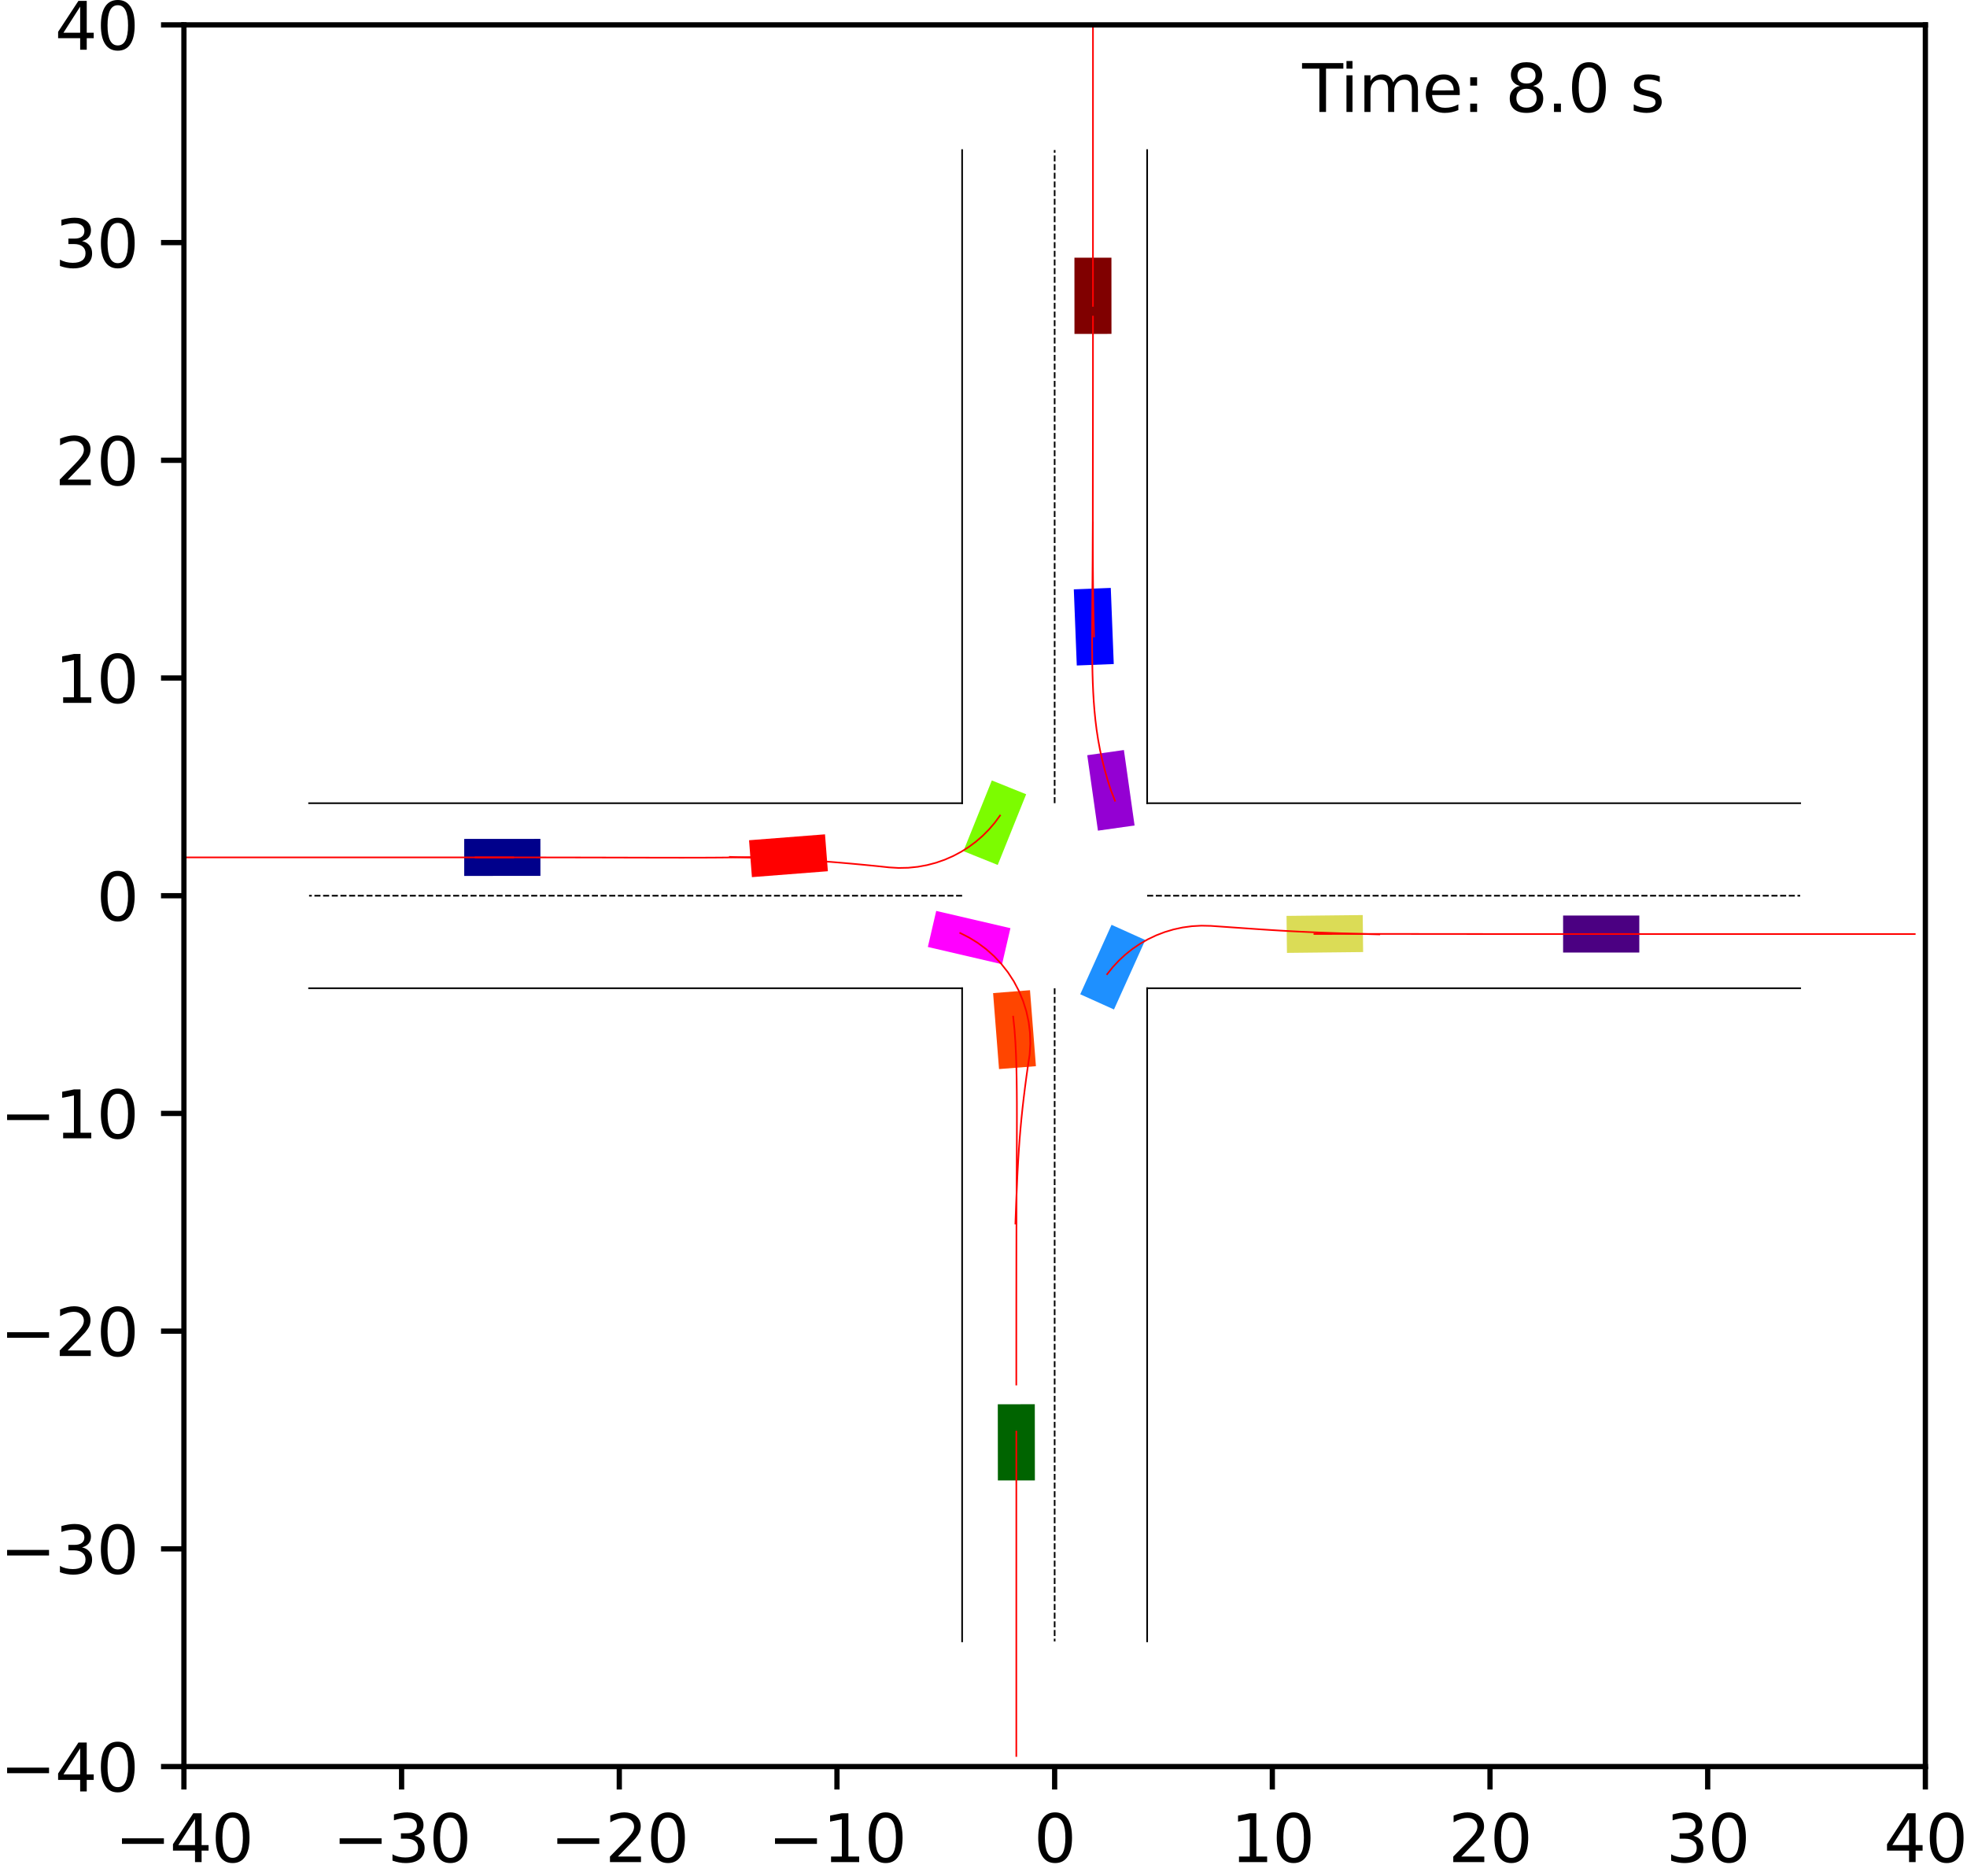 <?xml version="1.0" encoding="utf-8" standalone="no"?>
<!DOCTYPE svg PUBLIC "-//W3C//DTD SVG 1.1//EN"
  "http://www.w3.org/Graphics/SVG/1.1/DTD/svg11.dtd">
<svg xmlns:xlink="http://www.w3.org/1999/xlink" width="300.579pt" height="286.589pt" viewBox="0 0 300.579 286.589" xmlns="http://www.w3.org/2000/svg" version="1.1">
 <defs>
  <style type="text/css">*{stroke-linejoin: round; stroke-linecap: butt}</style>
 </defs>
 <g id="figure_1">
  <g id="patch_1">
   <path d="M 0 286.589 
L 300.579 286.589 
L 300.579 0 
L 0 0 
z
" style="fill: #ffffff"/>
  </g>
  <g id="axes_1">
   <g id="patch_2">
    <path d="M 28.105 269.911 
L 294.217 269.911 
L 294.217 3.799 
L 28.105 3.799 
z
" style="fill: #ffffff"/>
   </g>
   <g id="patch_3">
    <path d="M 82.578 128.17 
L 70.935 128.179 
L 70.939 133.833 
L 82.582 133.825 
z
" clip-path="url(#p4b420044cd)" style="fill: #00008b"/>
   </g>
   <g id="patch_4">
    <path d="M 169.845 51.014 
L 169.839 39.372 
L 164.184 39.375 
L 164.19 51.017 
z
" clip-path="url(#p4b420044cd)" style="fill: #800000"/>
   </g>
   <g id="patch_5">
    <path d="M 152.474 214.557 
L 152.486 226.199 
L 158.141 226.193 
L 158.129 214.551 
z
" clip-path="url(#p4b420044cd)" style="fill: #006400"/>
   </g>
   <g id="patch_6">
    <path d="M 238.859 145.538 
L 250.502 145.538 
L 250.502 139.883 
L 238.859 139.883 
z
" clip-path="url(#p4b420044cd)" style="fill: #4b0082"/>
   </g>
   <g id="patch_7">
    <path d="M 170.195 101.459 
L 169.739 89.826 
L 164.089 90.047 
L 164.544 101.68 
z
" clip-path="url(#p4b420044cd)" style="fill: #0000ff"/>
   </g>
   <g id="patch_8">
    <path d="M 126.069 127.476 
L 114.462 128.38 
L 114.901 134.018 
L 126.509 133.113 
z
" clip-path="url(#p4b420044cd)" style="fill: #ff0000"/>
   </g>
   <g id="patch_9">
    <path d="M 196.659 145.592 
L 208.301 145.464 
L 208.239 139.81 
L 196.597 139.938 
z
" clip-path="url(#p4b420044cd)" style="fill: #dbdc56"/>
   </g>
   <g id="patch_10">
    <path d="M 173.376 126.123 
L 171.744 114.596 
L 166.145 115.389 
L 167.777 126.916 
z
" clip-path="url(#p4b420044cd)" style="fill: #9400d3"/>
   </g>
   <g id="patch_11">
    <path d="M 170.228 154.238 
L 175.013 143.625 
L 169.857 141.301 
L 165.072 151.914 
z
" clip-path="url(#p4b420044cd)" style="fill: #1e90ff"/>
   </g>
   <g id="patch_12">
    <path d="M 151.755 151.735 
L 152.663 163.342 
L 158.301 162.901 
L 157.393 151.294 
z
" clip-path="url(#p4b420044cd)" style="fill: #ff4500"/>
   </g>
   <g id="patch_13">
    <path d="M 151.563 119.244 
L 147.218 130.045 
L 152.464 132.156 
L 156.809 121.355 
z
" clip-path="url(#p4b420044cd)" style="fill: #7cfc00"/>
   </g>
   <g id="patch_14">
    <path d="M 141.784 144.687 
L 153.124 147.324 
L 154.405 141.816 
L 143.065 139.179 
z
" clip-path="url(#p4b420044cd)" style="fill: #ff00ff"/>
   </g>
   <g id="matplotlib.axis_1">
    <g id="xtick_1">
     <g id="line2d_1">
      <defs>
       <path id="m8ceb5cef1a" d="M 0 0 
L 0 3.5 
" style="stroke: #000000; stroke-width: 0.8"/>
      </defs>
      <g>
       <use xlink:href="#m8ceb5cef1a" x="28.105" y="269.911" style="stroke: #000000; stroke-width: 0.8"/>
      </g>
     </g>
     <g id="text_1">
      <!-- −40 -->
      <g transform="translate(17.552 284.51) scale(0.1 -0.1)">
       <defs>
        <path id="DejaVuSans-2212" d="M 678 2272 
L 4684 2272 
L 4684 1741 
L 678 1741 
L 678 2272 
z
" transform="scale(0.016)"/>
        <path id="DejaVuSans-34" d="M 2419 4116 
L 825 1625 
L 2419 1625 
L 2419 4116 
z
M 2253 4666 
L 3047 4666 
L 3047 1625 
L 3713 1625 
L 3713 1100 
L 3047 1100 
L 3047 0 
L 2419 0 
L 2419 1100 
L 313 1100 
L 313 1709 
L 2253 4666 
z
" transform="scale(0.016)"/>
        <path id="DejaVuSans-30" d="M 2034 4250 
Q 1547 4250 1301 3770 
Q 1056 3291 1056 2328 
Q 1056 1369 1301 889 
Q 1547 409 2034 409 
Q 2525 409 2770 889 
Q 3016 1369 3016 2328 
Q 3016 3291 2770 3770 
Q 2525 4250 2034 4250 
z
M 2034 4750 
Q 2819 4750 3233 4129 
Q 3647 3509 3647 2328 
Q 3647 1150 3233 529 
Q 2819 -91 2034 -91 
Q 1250 -91 836 529 
Q 422 1150 422 2328 
Q 422 3509 836 4129 
Q 1250 4750 2034 4750 
z
" transform="scale(0.016)"/>
       </defs>
       <use xlink:href="#DejaVuSans-2212"/>
       <use xlink:href="#DejaVuSans-34" x="83.789"/>
       <use xlink:href="#DejaVuSans-30" x="147.412"/>
      </g>
     </g>
    </g>
    <g id="xtick_2">
     <g id="line2d_2">
      <g>
       <use xlink:href="#m8ceb5cef1a" x="61.369" y="269.911" style="stroke: #000000; stroke-width: 0.8"/>
      </g>
     </g>
     <g id="text_2">
      <!-- −30 -->
      <g transform="translate(50.816 284.51) scale(0.1 -0.1)">
       <defs>
        <path id="DejaVuSans-33" d="M 2597 2516 
Q 3050 2419 3304 2112 
Q 3559 1806 3559 1356 
Q 3559 666 3084 287 
Q 2609 -91 1734 -91 
Q 1441 -91 1130 -33 
Q 819 25 488 141 
L 488 750 
Q 750 597 1062 519 
Q 1375 441 1716 441 
Q 2309 441 2620 675 
Q 2931 909 2931 1356 
Q 2931 1769 2642 2001 
Q 2353 2234 1838 2234 
L 1294 2234 
L 1294 2753 
L 1863 2753 
Q 2328 2753 2575 2939 
Q 2822 3125 2822 3475 
Q 2822 3834 2567 4026 
Q 2313 4219 1838 4219 
Q 1578 4219 1281 4162 
Q 984 4106 628 3988 
L 628 4550 
Q 988 4650 1302 4700 
Q 1616 4750 1894 4750 
Q 2613 4750 3031 4423 
Q 3450 4097 3450 3541 
Q 3450 3153 3228 2886 
Q 3006 2619 2597 2516 
z
" transform="scale(0.016)"/>
       </defs>
       <use xlink:href="#DejaVuSans-2212"/>
       <use xlink:href="#DejaVuSans-33" x="83.789"/>
       <use xlink:href="#DejaVuSans-30" x="147.412"/>
      </g>
     </g>
    </g>
    <g id="xtick_3">
     <g id="line2d_3">
      <g>
       <use xlink:href="#m8ceb5cef1a" x="94.633" y="269.911" style="stroke: #000000; stroke-width: 0.8"/>
      </g>
     </g>
     <g id="text_3">
      <!-- −20 -->
      <g transform="translate(84.08 284.51) scale(0.1 -0.1)">
       <defs>
        <path id="DejaVuSans-32" d="M 1228 531 
L 3431 531 
L 3431 0 
L 469 0 
L 469 531 
Q 828 903 1448 1529 
Q 2069 2156 2228 2338 
Q 2531 2678 2651 2914 
Q 2772 3150 2772 3378 
Q 2772 3750 2511 3984 
Q 2250 4219 1831 4219 
Q 1534 4219 1204 4116 
Q 875 4013 500 3803 
L 500 4441 
Q 881 4594 1212 4672 
Q 1544 4750 1819 4750 
Q 2544 4750 2975 4387 
Q 3406 4025 3406 3419 
Q 3406 3131 3298 2873 
Q 3191 2616 2906 2266 
Q 2828 2175 2409 1742 
Q 1991 1309 1228 531 
z
" transform="scale(0.016)"/>
       </defs>
       <use xlink:href="#DejaVuSans-2212"/>
       <use xlink:href="#DejaVuSans-32" x="83.789"/>
       <use xlink:href="#DejaVuSans-30" x="147.412"/>
      </g>
     </g>
    </g>
    <g id="xtick_4">
     <g id="line2d_4">
      <g>
       <use xlink:href="#m8ceb5cef1a" x="127.897" y="269.911" style="stroke: #000000; stroke-width: 0.8"/>
      </g>
     </g>
     <g id="text_4">
      <!-- −10 -->
      <g transform="translate(117.344 284.51) scale(0.1 -0.1)">
       <defs>
        <path id="DejaVuSans-31" d="M 794 531 
L 1825 531 
L 1825 4091 
L 703 3866 
L 703 4441 
L 1819 4666 
L 2450 4666 
L 2450 531 
L 3481 531 
L 3481 0 
L 794 0 
L 794 531 
z
" transform="scale(0.016)"/>
       </defs>
       <use xlink:href="#DejaVuSans-2212"/>
       <use xlink:href="#DejaVuSans-31" x="83.789"/>
       <use xlink:href="#DejaVuSans-30" x="147.412"/>
      </g>
     </g>
    </g>
    <g id="xtick_5">
     <g id="line2d_5">
      <g>
       <use xlink:href="#m8ceb5cef1a" x="161.161" y="269.911" style="stroke: #000000; stroke-width: 0.8"/>
      </g>
     </g>
     <g id="text_5">
      <!-- 0 -->
      <g transform="translate(157.979 284.51) scale(0.1 -0.1)">
       <use xlink:href="#DejaVuSans-30"/>
      </g>
     </g>
    </g>
    <g id="xtick_6">
     <g id="line2d_6">
      <g>
       <use xlink:href="#m8ceb5cef1a" x="194.425" y="269.911" style="stroke: #000000; stroke-width: 0.8"/>
      </g>
     </g>
     <g id="text_6">
      <!-- 10 -->
      <g transform="translate(188.062 284.51) scale(0.1 -0.1)">
       <use xlink:href="#DejaVuSans-31"/>
       <use xlink:href="#DejaVuSans-30" x="63.623"/>
      </g>
     </g>
    </g>
    <g id="xtick_7">
     <g id="line2d_7">
      <g>
       <use xlink:href="#m8ceb5cef1a" x="227.689" y="269.911" style="stroke: #000000; stroke-width: 0.8"/>
      </g>
     </g>
     <g id="text_7">
      <!-- 20 -->
      <g transform="translate(221.326 284.51) scale(0.1 -0.1)">
       <use xlink:href="#DejaVuSans-32"/>
       <use xlink:href="#DejaVuSans-30" x="63.623"/>
      </g>
     </g>
    </g>
    <g id="xtick_8">
     <g id="line2d_8">
      <g>
       <use xlink:href="#m8ceb5cef1a" x="260.953" y="269.911" style="stroke: #000000; stroke-width: 0.8"/>
      </g>
     </g>
     <g id="text_8">
      <!-- 30 -->
      <g transform="translate(254.59 284.51) scale(0.1 -0.1)">
       <use xlink:href="#DejaVuSans-33"/>
       <use xlink:href="#DejaVuSans-30" x="63.623"/>
      </g>
     </g>
    </g>
    <g id="xtick_9">
     <g id="line2d_9">
      <g>
       <use xlink:href="#m8ceb5cef1a" x="294.217" y="269.911" style="stroke: #000000; stroke-width: 0.8"/>
      </g>
     </g>
     <g id="text_9">
      <!-- 40 -->
      <g transform="translate(287.854 284.51) scale(0.1 -0.1)">
       <use xlink:href="#DejaVuSans-34"/>
       <use xlink:href="#DejaVuSans-30" x="63.623"/>
      </g>
     </g>
    </g>
   </g>
   <g id="matplotlib.axis_2">
    <g id="ytick_1">
     <g id="line2d_10">
      <defs>
       <path id="m38584ba096" d="M 0 0 
L -3.5 0 
" style="stroke: #000000; stroke-width: 0.8"/>
      </defs>
      <g>
       <use xlink:href="#m38584ba096" x="28.105" y="269.911" style="stroke: #000000; stroke-width: 0.8"/>
      </g>
     </g>
     <g id="text_10">
      <!-- −40 -->
      <g transform="translate(0 273.71) scale(0.1 -0.1)">
       <use xlink:href="#DejaVuSans-2212"/>
       <use xlink:href="#DejaVuSans-34" x="83.789"/>
       <use xlink:href="#DejaVuSans-30" x="147.412"/>
      </g>
     </g>
    </g>
    <g id="ytick_2">
     <g id="line2d_11">
      <g>
       <use xlink:href="#m38584ba096" x="28.105" y="236.647" style="stroke: #000000; stroke-width: 0.8"/>
      </g>
     </g>
     <g id="text_11">
      <!-- −30 -->
      <g transform="translate(0 240.446) scale(0.1 -0.1)">
       <use xlink:href="#DejaVuSans-2212"/>
       <use xlink:href="#DejaVuSans-33" x="83.789"/>
       <use xlink:href="#DejaVuSans-30" x="147.412"/>
      </g>
     </g>
    </g>
    <g id="ytick_3">
     <g id="line2d_12">
      <g>
       <use xlink:href="#m38584ba096" x="28.105" y="203.383" style="stroke: #000000; stroke-width: 0.8"/>
      </g>
     </g>
     <g id="text_12">
      <!-- −20 -->
      <g transform="translate(0 207.182) scale(0.1 -0.1)">
       <use xlink:href="#DejaVuSans-2212"/>
       <use xlink:href="#DejaVuSans-32" x="83.789"/>
       <use xlink:href="#DejaVuSans-30" x="147.412"/>
      </g>
     </g>
    </g>
    <g id="ytick_4">
     <g id="line2d_13">
      <g>
       <use xlink:href="#m38584ba096" x="28.105" y="170.119" style="stroke: #000000; stroke-width: 0.8"/>
      </g>
     </g>
     <g id="text_13">
      <!-- −10 -->
      <g transform="translate(0 173.918) scale(0.1 -0.1)">
       <use xlink:href="#DejaVuSans-2212"/>
       <use xlink:href="#DejaVuSans-31" x="83.789"/>
       <use xlink:href="#DejaVuSans-30" x="147.412"/>
      </g>
     </g>
    </g>
    <g id="ytick_5">
     <g id="line2d_14">
      <g>
       <use xlink:href="#m38584ba096" x="28.105" y="136.855" style="stroke: #000000; stroke-width: 0.8"/>
      </g>
     </g>
     <g id="text_14">
      <!-- 0 -->
      <g transform="translate(14.742 140.654) scale(0.1 -0.1)">
       <use xlink:href="#DejaVuSans-30"/>
      </g>
     </g>
    </g>
    <g id="ytick_6">
     <g id="line2d_15">
      <g>
       <use xlink:href="#m38584ba096" x="28.105" y="103.591" style="stroke: #000000; stroke-width: 0.8"/>
      </g>
     </g>
     <g id="text_15">
      <!-- 10 -->
      <g transform="translate(8.38 107.39) scale(0.1 -0.1)">
       <use xlink:href="#DejaVuSans-31"/>
       <use xlink:href="#DejaVuSans-30" x="63.623"/>
      </g>
     </g>
    </g>
    <g id="ytick_7">
     <g id="line2d_16">
      <g>
       <use xlink:href="#m38584ba096" x="28.105" y="70.327" style="stroke: #000000; stroke-width: 0.8"/>
      </g>
     </g>
     <g id="text_16">
      <!-- 20 -->
      <g transform="translate(8.38 74.126) scale(0.1 -0.1)">
       <use xlink:href="#DejaVuSans-32"/>
       <use xlink:href="#DejaVuSans-30" x="63.623"/>
      </g>
     </g>
    </g>
    <g id="ytick_8">
     <g id="line2d_17">
      <g>
       <use xlink:href="#m38584ba096" x="28.105" y="37.063" style="stroke: #000000; stroke-width: 0.8"/>
      </g>
     </g>
     <g id="text_17">
      <!-- 30 -->
      <g transform="translate(8.38 40.862) scale(0.1 -0.1)">
       <use xlink:href="#DejaVuSans-33"/>
       <use xlink:href="#DejaVuSans-30" x="63.623"/>
      </g>
     </g>
    </g>
    <g id="ytick_9">
     <g id="line2d_18">
      <g>
       <use xlink:href="#m38584ba096" x="28.105" y="3.799" style="stroke: #000000; stroke-width: 0.8"/>
      </g>
     </g>
     <g id="text_18">
      <!-- 40 -->
      <g transform="translate(8.38 7.598) scale(0.1 -0.1)">
       <use xlink:href="#DejaVuSans-34"/>
       <use xlink:href="#DejaVuSans-30" x="63.623"/>
      </g>
     </g>
    </g>
   </g>
   <g id="line2d_19">
    <path d="M 175.298 250.784 
L 175.298 150.992 
" clip-path="url(#p4b420044cd)" style="fill: none; stroke: #000000; stroke-width: 0.25; stroke-linecap: square"/>
   </g>
   <g id="line2d_20">
    <path d="M 175.298 150.992 
L 275.09 150.992 
" clip-path="url(#p4b420044cd)" style="fill: none; stroke: #000000; stroke-width: 0.25; stroke-linecap: square"/>
   </g>
   <g id="line2d_21">
    <path d="M 275.09 122.718 
L 175.298 122.718 
" clip-path="url(#p4b420044cd)" style="fill: none; stroke: #000000; stroke-width: 0.25; stroke-linecap: square"/>
   </g>
   <g id="line2d_22">
    <path d="M 175.298 122.718 
L 175.298 22.926 
" clip-path="url(#p4b420044cd)" style="fill: none; stroke: #000000; stroke-width: 0.25; stroke-linecap: square"/>
   </g>
   <g id="line2d_23">
    <path d="M 147.023 22.926 
L 147.023 122.718 
" clip-path="url(#p4b420044cd)" style="fill: none; stroke: #000000; stroke-width: 0.25; stroke-linecap: square"/>
   </g>
   <g id="line2d_24">
    <path d="M 147.023 122.718 
L 47.231 122.718 
" clip-path="url(#p4b420044cd)" style="fill: none; stroke: #000000; stroke-width: 0.25; stroke-linecap: square"/>
   </g>
   <g id="line2d_25">
    <path d="M 47.231 150.992 
L 147.023 150.992 
" clip-path="url(#p4b420044cd)" style="fill: none; stroke: #000000; stroke-width: 0.25; stroke-linecap: square"/>
   </g>
   <g id="line2d_26">
    <path d="M 147.023 150.992 
L 147.023 250.784 
" clip-path="url(#p4b420044cd)" style="fill: none; stroke: #000000; stroke-width: 0.25; stroke-linecap: square"/>
   </g>
   <g id="line2d_27">
    <path d="M 175.298 136.855 
L 275.09 136.855 
" clip-path="url(#p4b420044cd)" style="fill: none; stroke-dasharray: 0.925,0.4; stroke-dashoffset: 0; stroke: #000000; stroke-width: 0.25"/>
   </g>
   <g id="line2d_28">
    <path d="M 161.161 122.718 
L 161.161 22.926 
" clip-path="url(#p4b420044cd)" style="fill: none; stroke-dasharray: 0.925,0.4; stroke-dashoffset: 0; stroke: #000000; stroke-width: 0.25"/>
   </g>
   <g id="line2d_29">
    <path d="M 147.023 136.855 
L 47.231 136.855 
" clip-path="url(#p4b420044cd)" style="fill: none; stroke-dasharray: 0.925,0.4; stroke-dashoffset: 0; stroke: #000000; stroke-width: 0.25"/>
   </g>
   <g id="line2d_30">
    <path d="M 161.161 150.992 
L 161.161 250.784 
" clip-path="url(#p4b420044cd)" style="fill: none; stroke-dasharray: 0.925,0.4; stroke-dashoffset: 0; stroke: #000000; stroke-width: 0.25"/>
   </g>
   <g id="line2d_31">
    <path d="M 78.431 131.002 
L 76.759 131.002 
L 75.086 131.002 
L 73.414 131.002 
L 71.742 131.002 
L 70.069 131.001 
L 68.396 131.001 
L 66.723 131.001 
L 65.051 131.001 
L 63.378 131 
L 61.704 131 
L 60.031 131 
L 58.358 131 
L 56.685 131 
L 55.012 131 
L 53.339 131 
L 51.665 131 
L 49.992 130.999 
L 48.319 130.999 
L 46.646 130.999 
L 44.973 130.999 
L 43.3 130.999 
L 41.626 130.999 
L 39.953 130.999 
L 38.28 130.999 
L 36.607 130.999 
L 34.934 130.999 
L 33.261 130.999 
L 31.588 130.999 
L 29.914 130.999 
L 28.241 130.999 
" clip-path="url(#p4b420044cd)" style="fill: none; stroke: #ff0000; stroke-width: 0.25; stroke-linecap: square"/>
   </g>
   <g id="line2d_32">
    <path d="M 167.015 46.745 
L 167.015 45.195 
L 167.015 43.644 
L 167.015 42.094 
L 167.015 40.543 
L 167.015 38.993 
L 167.015 37.443 
L 167.015 35.893 
L 167.016 34.343 
L 167.016 32.793 
L 167.016 31.243 
L 167.016 29.694 
L 167.016 28.144 
L 167.016 26.594 
L 167.016 25.044 
L 167.016 23.494 
L 167.016 21.944 
L 167.016 20.394 
L 167.016 18.844 
L 167.016 17.294 
L 167.016 15.744 
L 167.017 14.194 
L 167.017 12.644 
L 167.017 11.093 
L 167.017 9.543 
L 167.017 7.993 
L 167.017 6.443 
L 167.017 4.893 
L 167.017 3.342 
L 167.017 1.792 
L 167.017 0.242 
" clip-path="url(#p4b420044cd)" style="fill: none; stroke: #ff0000; stroke-width: 0.25; stroke-linecap: square"/>
   </g>
   <g id="line2d_33">
    <path d="M 155.307 218.721 
L 155.307 220.375 
L 155.307 222.029 
L 155.307 223.682 
L 155.307 225.335 
L 155.307 226.988 
L 155.307 228.641 
L 155.307 230.294 
L 155.306 231.947 
L 155.306 233.599 
L 155.306 235.252 
L 155.306 236.904 
L 155.306 238.556 
L 155.305 240.209 
L 155.305 241.861 
L 155.305 243.513 
L 155.305 245.165 
L 155.305 246.817 
L 155.305 248.469 
L 155.305 250.121 
L 155.305 251.773 
L 155.305 253.425 
L 155.305 255.077 
L 155.305 256.729 
L 155.305 258.381 
L 155.305 260.033 
L 155.305 261.685 
L 155.305 263.336 
L 155.305 264.988 
L 155.305 266.64 
L 155.305 268.292 
" clip-path="url(#p4b420044cd)" style="fill: none; stroke: #ff0000; stroke-width: 0.25; stroke-linecap: square"/>
   </g>
   <g id="line2d_34">
    <path d="M 243.027 142.71 
L 244.681 142.71 
L 246.334 142.71 
L 247.987 142.711 
L 249.64 142.711 
L 251.293 142.711 
L 252.946 142.711 
L 254.599 142.711 
L 256.252 142.711 
L 257.904 142.711 
L 259.557 142.711 
L 261.209 142.711 
L 262.861 142.711 
L 264.514 142.711 
L 266.166 142.711 
L 267.818 142.711 
L 269.47 142.711 
L 271.122 142.711 
L 272.774 142.711 
L 274.426 142.711 
L 276.078 142.711 
L 277.73 142.711 
L 279.382 142.711 
L 281.034 142.711 
L 282.686 142.711 
L 284.338 142.711 
L 285.99 142.711 
L 287.642 142.711 
L 289.294 142.711 
L 290.946 142.711 
L 292.598 142.711 
" clip-path="url(#p4b420044cd)" style="fill: none; stroke: #ff0000; stroke-width: 0.25; stroke-linecap: square"/>
   </g>
   <g id="line2d_35">
    <path d="M 167.181 97.259 
L 167.142 95.753 
L 167.105 94.231 
L 167.075 92.691 
L 167.052 91.137 
L 167.033 89.567 
L 167.019 87.984 
L 167.009 86.389 
L 167.002 84.783 
L 166.998 83.167 
L 166.995 81.542 
L 166.994 79.91 
L 166.994 78.271 
L 166.995 76.626 
L 166.997 74.977 
L 166.999 73.324 
L 167.001 71.668 
L 167.003 70.009 
L 167.005 68.348 
L 167.007 66.686 
L 167.009 65.022 
L 167.01 63.358 
L 167.012 61.693 
L 167.013 60.027 
L 167.014 58.362 
L 167.015 56.696 
L 167.015 55.03 
L 167.016 53.365 
L 167.017 51.699 
L 167.017 50.033 
L 167.018 48.368 
" clip-path="url(#p4b420044cd)" style="fill: none; stroke: #ff0000; stroke-width: 0.25; stroke-linecap: square"/>
   </g>
   <g id="line2d_36">
    <path d="M 122.089 130.661 
L 120.485 130.747 
L 118.875 130.824 
L 117.257 130.885 
L 115.633 130.934 
L 114.004 130.971 
L 112.37 130.998 
L 110.731 131.018 
L 109.089 131.031 
L 107.444 131.039 
L 105.796 131.043 
L 104.146 131.044 
L 102.494 131.043 
L 100.84 131.041 
L 99.186 131.037 
L 97.53 131.033 
L 95.874 131.029 
L 94.217 131.025 
L 92.56 131.021 
L 90.902 131.017 
L 89.244 131.014 
L 87.587 131.011 
L 85.929 131.009 
L 84.272 131.006 
L 82.614 131.004 
L 80.957 131.003 
L 79.299 131.001 
L 77.642 131 
L 75.985 130.999 
L 74.327 130.998 
L 72.67 130.997 
" clip-path="url(#p4b420044cd)" style="fill: none; stroke: #ff0000; stroke-width: 0.25; stroke-linecap: square"/>
   </g>
   <g id="line2d_37">
    <path d="M 200.851 142.704 
L 202.449 142.701 
L 204.054 142.697 
L 205.665 142.694 
L 207.283 142.693 
L 208.908 142.693 
L 210.538 142.694 
L 212.175 142.695 
L 213.817 142.697 
L 215.464 142.698 
L 217.115 142.7 
L 218.771 142.702 
L 220.43 142.703 
L 222.093 142.705 
L 223.759 142.706 
L 225.427 142.707 
L 227.097 142.708 
L 228.769 142.709 
L 230.443 142.709 
L 232.118 142.71 
L 233.794 142.71 
L 235.47 142.711 
L 237.147 142.711 
L 238.825 142.711 
L 240.503 142.711 
L 242.182 142.711 
L 243.86 142.711 
L 245.539 142.711 
L 247.217 142.711 
L 248.896 142.711 
L 250.575 142.711 
" clip-path="url(#p4b420044cd)" style="fill: none; stroke: #ff0000; stroke-width: 0.25; stroke-linecap: square"/>
   </g>
   <g id="line2d_38">
    <path d="M 170.384 122.348 
L 169.761 120.756 
L 169.252 119.164 
L 168.805 117.593 
L 168.415 116.043 
L 168.082 114.514 
L 167.804 113.005 
L 167.575 111.515 
L 167.392 110.044 
L 167.248 108.591 
L 167.136 107.154 
L 167.053 105.732 
L 166.991 104.324 
L 166.947 102.928 
L 166.918 101.541 
L 166.9 100.162 
L 166.891 98.791 
L 166.888 97.424 
L 166.89 96.062 
L 166.895 94.703 
L 166.903 93.347 
L 166.913 91.992 
L 166.923 90.638 
L 166.934 89.284 
L 166.945 87.931 
L 166.955 86.579 
L 166.966 85.226 
L 166.976 83.873 
L 166.985 82.52 
L 166.995 81.167 
L 167.004 79.813 
" clip-path="url(#p4b420044cd)" style="fill: none; stroke: #ff0000; stroke-width: 0.25; stroke-linecap: square"/>
   </g>
   <g id="line2d_39">
    <path d="M 169.183 148.846 
L 170.042 147.77 
L 170.978 146.763 
L 171.987 145.83 
L 173.064 144.975 
L 174.205 144.202 
L 175.406 143.515 
L 176.663 142.917 
L 177.97 142.414 
L 179.323 142.009 
L 180.714 141.707 
L 182.137 141.514 
L 183.582 141.432 
L 185.042 141.465 
L 186.509 141.569 
L 187.986 141.672 
L 189.472 141.776 
L 190.967 141.881 
L 192.469 141.983 
L 193.977 142.082 
L 195.491 142.176 
L 197.01 142.262 
L 198.533 142.341 
L 200.059 142.412 
L 201.587 142.476 
L 203.118 142.534 
L 204.649 142.587 
L 206.182 142.635 
L 207.715 142.68 
L 209.248 142.724 
L 210.781 142.767 
" clip-path="url(#p4b420044cd)" style="fill: none; stroke: #ff0000; stroke-width: 0.25; stroke-linecap: square"/>
   </g>
   <g id="line2d_40">
    <path d="M 154.821 155.328 
L 155.028 157.318 
L 155.165 159.27 
L 155.257 161.186 
L 155.318 163.069 
L 155.355 164.924 
L 155.377 166.758 
L 155.389 168.576 
L 155.392 170.384 
L 155.39 172.188 
L 155.384 173.99 
L 155.376 175.794 
L 155.367 177.604 
L 155.358 179.421 
L 155.349 181.246 
L 155.341 183.08 
L 155.333 184.925 
L 155.327 186.779 
L 155.321 188.644 
L 155.317 190.518 
L 155.313 192.401 
L 155.31 194.293 
L 155.308 196.192 
L 155.306 198.098 
L 155.305 200.01 
L 155.304 201.926 
L 155.304 203.846 
L 155.303 205.769 
L 155.303 207.694 
L 155.303 209.62 
L 155.303 211.547 
" clip-path="url(#p4b420044cd)" style="fill: none; stroke: #ff0000; stroke-width: 0.25; stroke-linecap: square"/>
   </g>
   <g id="line2d_41">
    <path d="M 152.819 124.603 
L 152.014 125.7 
L 151.129 126.733 
L 150.169 127.699 
L 149.137 128.592 
L 148.036 129.409 
L 146.87 130.146 
L 145.644 130.796 
L 144.362 131.356 
L 143.029 131.82 
L 141.651 132.182 
L 140.235 132.439 
L 138.791 132.584 
L 137.327 132.615 
L 135.853 132.527 
L 134.375 132.368 
L 132.886 132.219 
L 131.389 132.075 
L 129.883 131.937 
L 128.372 131.805 
L 126.854 131.682 
L 125.331 131.569 
L 123.805 131.466 
L 122.275 131.374 
L 120.742 131.291 
L 119.208 131.217 
L 117.672 131.151 
L 116.136 131.089 
L 114.599 131.032 
L 113.061 130.977 
L 111.524 130.923 
" clip-path="url(#p4b420044cd)" style="fill: none; stroke: #ff0000; stroke-width: 0.25; stroke-linecap: square"/>
   </g>
   <g id="line2d_42">
    <path d="M 146.733 142.559 
L 148.094 143.251 
L 149.421 144.072 
L 150.694 145.02 
L 151.898 146.09 
L 153.015 147.275 
L 154.03 148.566 
L 154.93 149.952 
L 155.705 151.419 
L 156.344 152.955 
L 156.842 154.544 
L 157.193 156.172 
L 157.393 157.824 
L 157.441 159.483 
L 157.339 161.136 
L 157.092 162.768 
L 156.863 164.396 
L 156.647 166.02 
L 156.446 167.641 
L 156.259 169.258 
L 156.09 170.872 
L 155.94 172.484 
L 155.807 174.094 
L 155.691 175.703 
L 155.59 177.311 
L 155.501 178.917 
L 155.423 180.524 
L 155.351 182.13 
L 155.286 183.735 
L 155.224 185.341 
L 155.164 186.947 
" clip-path="url(#p4b420044cd)" style="fill: none; stroke: #ff0000; stroke-width: 0.25; stroke-linecap: square"/>
   </g>
   <g id="patch_15">
    <path d="M 28.105 269.911 
L 28.105 3.799 
" style="fill: none; stroke: #000000; stroke-width: 0.8; stroke-linejoin: miter; stroke-linecap: square"/>
   </g>
   <g id="patch_16">
    <path d="M 294.217 269.911 
L 294.217 3.799 
" style="fill: none; stroke: #000000; stroke-width: 0.8; stroke-linejoin: miter; stroke-linecap: square"/>
   </g>
   <g id="patch_17">
    <path d="M 28.105 269.911 
L 294.217 269.911 
" style="fill: none; stroke: #000000; stroke-width: 0.8; stroke-linejoin: miter; stroke-linecap: square"/>
   </g>
   <g id="patch_18">
    <path d="M 28.105 3.799 
L 294.217 3.799 
" style="fill: none; stroke: #000000; stroke-width: 0.8; stroke-linejoin: miter; stroke-linecap: square"/>
   </g>
   <g id="text_19">
    <!-- Time: 8.0 s -->
    <g transform="translate(198.995 17.105) scale(0.1 -0.1)">
     <defs>
      <path id="DejaVuSans-54" d="M -19 4666 
L 3928 4666 
L 3928 4134 
L 2272 4134 
L 2272 0 
L 1638 0 
L 1638 4134 
L -19 4134 
L -19 4666 
z
" transform="scale(0.016)"/>
      <path id="DejaVuSans-69" d="M 603 3500 
L 1178 3500 
L 1178 0 
L 603 0 
L 603 3500 
z
M 603 4863 
L 1178 4863 
L 1178 4134 
L 603 4134 
L 603 4863 
z
" transform="scale(0.016)"/>
      <path id="DejaVuSans-6d" d="M 3328 2828 
Q 3544 3216 3844 3400 
Q 4144 3584 4550 3584 
Q 5097 3584 5394 3201 
Q 5691 2819 5691 2113 
L 5691 0 
L 5113 0 
L 5113 2094 
Q 5113 2597 4934 2840 
Q 4756 3084 4391 3084 
Q 3944 3084 3684 2787 
Q 3425 2491 3425 1978 
L 3425 0 
L 2847 0 
L 2847 2094 
Q 2847 2600 2669 2842 
Q 2491 3084 2119 3084 
Q 1678 3084 1418 2786 
Q 1159 2488 1159 1978 
L 1159 0 
L 581 0 
L 581 3500 
L 1159 3500 
L 1159 2956 
Q 1356 3278 1631 3431 
Q 1906 3584 2284 3584 
Q 2666 3584 2933 3390 
Q 3200 3197 3328 2828 
z
" transform="scale(0.016)"/>
      <path id="DejaVuSans-65" d="M 3597 1894 
L 3597 1613 
L 953 1613 
Q 991 1019 1311 708 
Q 1631 397 2203 397 
Q 2534 397 2845 478 
Q 3156 559 3463 722 
L 3463 178 
Q 3153 47 2828 -22 
Q 2503 -91 2169 -91 
Q 1331 -91 842 396 
Q 353 884 353 1716 
Q 353 2575 817 3079 
Q 1281 3584 2069 3584 
Q 2775 3584 3186 3129 
Q 3597 2675 3597 1894 
z
M 3022 2063 
Q 3016 2534 2758 2815 
Q 2500 3097 2075 3097 
Q 1594 3097 1305 2825 
Q 1016 2553 972 2059 
L 3022 2063 
z
" transform="scale(0.016)"/>
      <path id="DejaVuSans-3a" d="M 750 794 
L 1409 794 
L 1409 0 
L 750 0 
L 750 794 
z
M 750 3309 
L 1409 3309 
L 1409 2516 
L 750 2516 
L 750 3309 
z
" transform="scale(0.016)"/>
      <path id="DejaVuSans-20" transform="scale(0.016)"/>
      <path id="DejaVuSans-38" d="M 2034 2216 
Q 1584 2216 1326 1975 
Q 1069 1734 1069 1313 
Q 1069 891 1326 650 
Q 1584 409 2034 409 
Q 2484 409 2743 651 
Q 3003 894 3003 1313 
Q 3003 1734 2745 1975 
Q 2488 2216 2034 2216 
z
M 1403 2484 
Q 997 2584 770 2862 
Q 544 3141 544 3541 
Q 544 4100 942 4425 
Q 1341 4750 2034 4750 
Q 2731 4750 3128 4425 
Q 3525 4100 3525 3541 
Q 3525 3141 3298 2862 
Q 3072 2584 2669 2484 
Q 3125 2378 3379 2068 
Q 3634 1759 3634 1313 
Q 3634 634 3220 271 
Q 2806 -91 2034 -91 
Q 1263 -91 848 271 
Q 434 634 434 1313 
Q 434 1759 690 2068 
Q 947 2378 1403 2484 
z
M 1172 3481 
Q 1172 3119 1398 2916 
Q 1625 2713 2034 2713 
Q 2441 2713 2670 2916 
Q 2900 3119 2900 3481 
Q 2900 3844 2670 4047 
Q 2441 4250 2034 4250 
Q 1625 4250 1398 4047 
Q 1172 3844 1172 3481 
z
" transform="scale(0.016)"/>
      <path id="DejaVuSans-2e" d="M 684 794 
L 1344 794 
L 1344 0 
L 684 0 
L 684 794 
z
" transform="scale(0.016)"/>
      <path id="DejaVuSans-73" d="M 2834 3397 
L 2834 2853 
Q 2591 2978 2328 3040 
Q 2066 3103 1784 3103 
Q 1356 3103 1142 2972 
Q 928 2841 928 2578 
Q 928 2378 1081 2264 
Q 1234 2150 1697 2047 
L 1894 2003 
Q 2506 1872 2764 1633 
Q 3022 1394 3022 966 
Q 3022 478 2636 193 
Q 2250 -91 1575 -91 
Q 1294 -91 989 -36 
Q 684 19 347 128 
L 347 722 
Q 666 556 975 473 
Q 1284 391 1588 391 
Q 1994 391 2212 530 
Q 2431 669 2431 922 
Q 2431 1156 2273 1281 
Q 2116 1406 1581 1522 
L 1381 1569 
Q 847 1681 609 1914 
Q 372 2147 372 2553 
Q 372 3047 722 3315 
Q 1072 3584 1716 3584 
Q 2034 3584 2315 3537 
Q 2597 3491 2834 3397 
z
" transform="scale(0.016)"/>
     </defs>
     <use xlink:href="#DejaVuSans-54"/>
     <use xlink:href="#DejaVuSans-69" x="57.959"/>
     <use xlink:href="#DejaVuSans-6d" x="85.742"/>
     <use xlink:href="#DejaVuSans-65" x="183.154"/>
     <use xlink:href="#DejaVuSans-3a" x="244.678"/>
     <use xlink:href="#DejaVuSans-20" x="278.369"/>
     <use xlink:href="#DejaVuSans-38" x="310.156"/>
     <use xlink:href="#DejaVuSans-2e" x="373.779"/>
     <use xlink:href="#DejaVuSans-30" x="405.566"/>
     <use xlink:href="#DejaVuSans-20" x="469.189"/>
     <use xlink:href="#DejaVuSans-73" x="500.977"/>
    </g>
   </g>
  </g>
 </g>
 <defs>
  <clipPath id="p4b420044cd">
   <rect x="28.105" y="3.799" width="266.112" height="266.112"/>
  </clipPath>
 </defs>
</svg>
